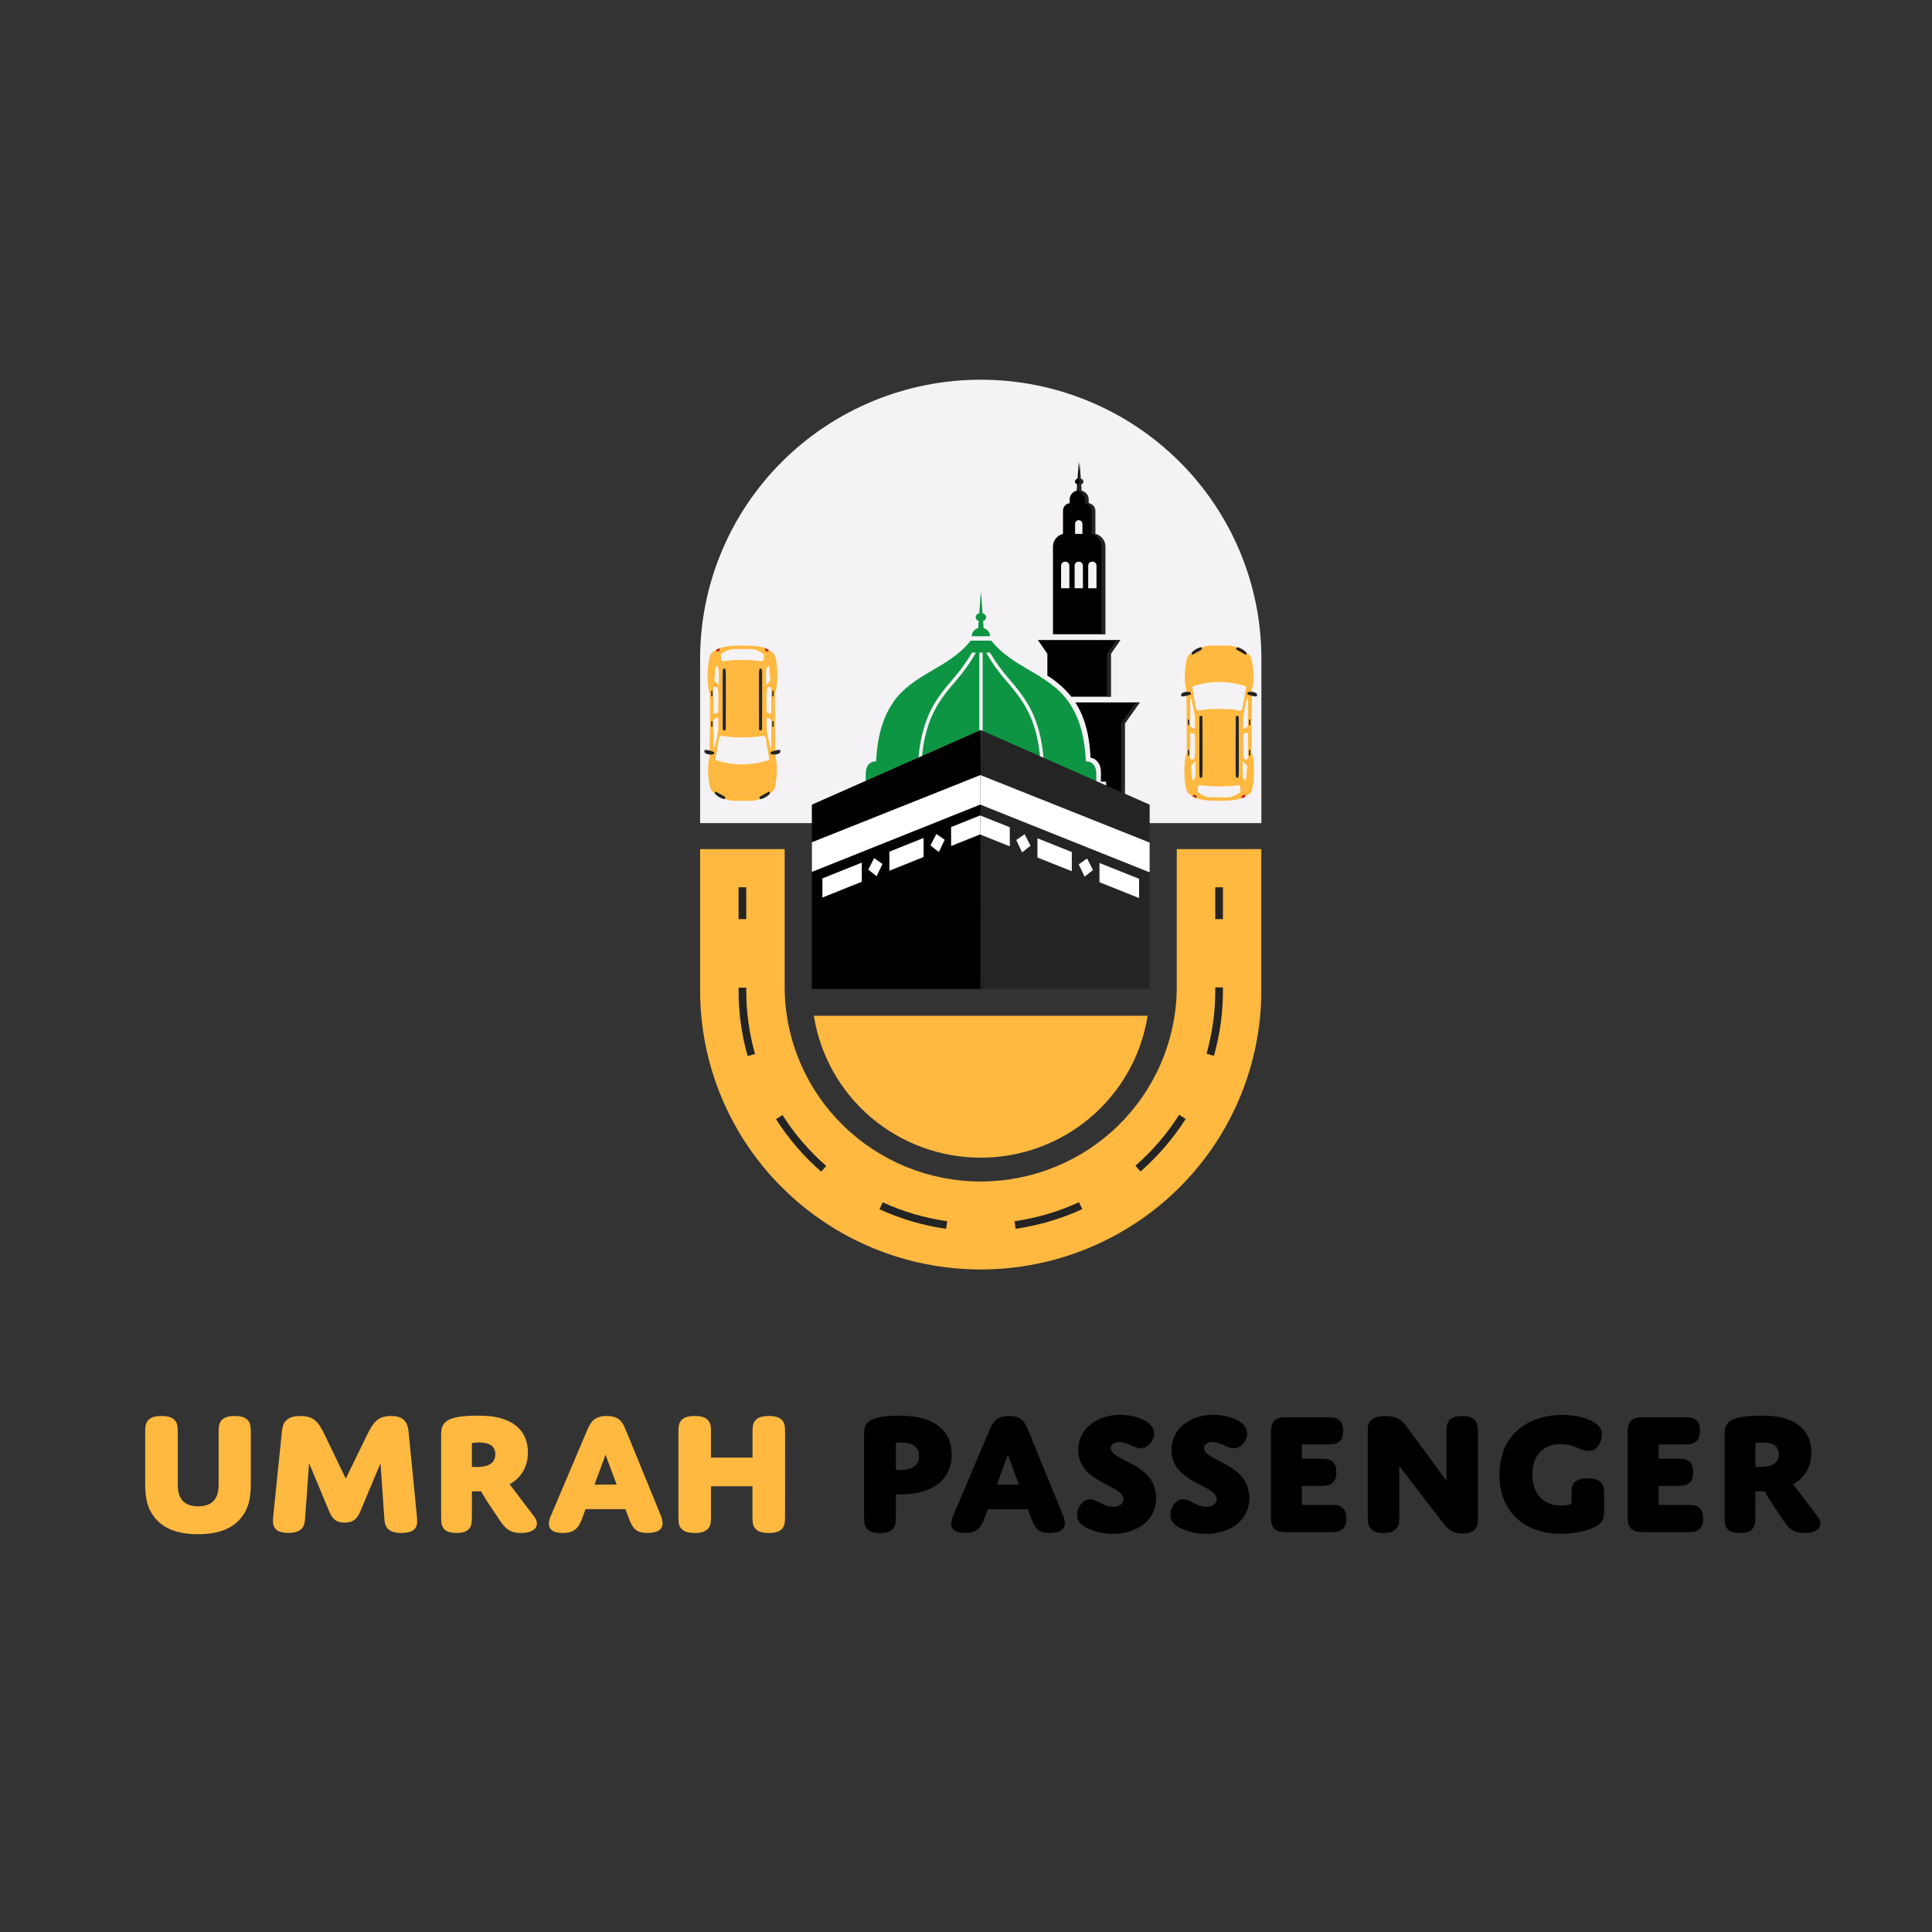 <svg width="173" height="173" viewBox="0 0 173 173" fill="none" xmlns="http://www.w3.org/2000/svg">
<rect x="0" y="0" width="173" height="173" fill="#333333" stroke="none"/>
<g clip-path="url(#clip0_1_802)">
<path d="M87.918 79.846C87.897 79.827 87.87 79.817 87.842 79.817C87.814 79.817 87.787 79.827 87.766 79.846C87.452 80.123 87.458 80.092 87.615 80.334C87.792 80.251 87.965 80.16 88.133 80.06L87.918 79.846Z" fill="#BE1E2D"/>
<path d="M87.821 34C94.486 34 100.878 36.632 105.591 41.316C110.304 46.001 112.951 52.354 112.951 58.979V73.709H62.691V58.979C62.691 52.354 65.338 46.001 70.051 41.316C74.764 36.632 81.156 34 87.821 34Z" fill="#F4F2F4"/>
<path d="M87.821 113.675C81.156 113.674 74.765 111.042 70.053 106.358C65.34 101.673 62.692 95.321 62.691 88.696V76.031H70.264V88.696C70.356 93.263 72.246 97.612 75.528 100.809C78.81 104.007 83.222 105.798 87.817 105.798C92.413 105.798 96.825 104.007 100.107 100.809C103.389 97.612 105.279 93.263 105.371 88.696V76.031H112.944V88.696C112.944 95.32 110.297 101.672 105.586 106.356C100.874 111.04 94.484 113.673 87.821 113.675Z" fill="#FFB940"/>
<path fill-rule="evenodd" clip-rule="evenodd" d="M99.831 62.898H96.293C97.032 64.056 97.543 65.555 97.653 67.849C98.265 67.95 98.581 68.529 98.581 69.076V69.988H99.046V71.434H99.89V74.081H100.662V64.787L101.999 62.895L99.831 62.898Z" fill="url(#paint0_linear_1_802)"/>
<path fill-rule="evenodd" clip-rule="evenodd" d="M98.914 48.937C98.913 48.676 98.824 48.422 98.662 48.218C98.499 48.013 98.271 47.868 98.016 47.807V45.733C98.015 45.568 97.954 45.409 97.845 45.285C97.735 45.161 97.584 45.081 97.42 45.06V44.73C97.42 44.545 97.356 44.366 97.24 44.222C97.124 44.078 96.962 43.978 96.781 43.937L96.748 43.367C96.803 43.352 96.852 43.32 96.888 43.275C96.924 43.23 96.945 43.176 96.947 43.118C96.94 43.056 96.913 42.996 96.87 42.95C96.827 42.904 96.769 42.872 96.707 42.861L96.695 42.685L96.599 41.374L96.504 42.685L96.492 42.861C96.429 42.872 96.372 42.904 96.329 42.95C96.286 42.996 96.259 43.056 96.252 43.118C96.255 43.176 96.276 43.231 96.313 43.275C96.349 43.319 96.399 43.351 96.455 43.366L96.421 43.936C96.24 43.976 96.078 44.076 95.962 44.22C95.846 44.364 95.782 44.544 95.783 44.728V45.058C95.618 45.08 95.467 45.16 95.357 45.283C95.248 45.407 95.187 45.566 95.186 45.731V47.807C94.931 47.868 94.704 48.013 94.541 48.218C94.378 48.422 94.289 48.676 94.288 48.937V56.796H98.914V48.937ZM95.756 52.675H95.015V50.659C95.015 50.561 95.054 50.467 95.124 50.398C95.193 50.329 95.287 50.29 95.386 50.29C95.484 50.29 95.578 50.329 95.648 50.398C95.717 50.467 95.756 50.561 95.756 50.659V52.675ZM96.268 46.931C96.264 46.886 96.27 46.84 96.285 46.798C96.3 46.755 96.324 46.716 96.355 46.683C96.386 46.65 96.423 46.624 96.465 46.606C96.507 46.588 96.551 46.579 96.597 46.579C96.642 46.579 96.687 46.588 96.728 46.606C96.77 46.624 96.808 46.65 96.838 46.683C96.869 46.716 96.893 46.755 96.908 46.798C96.923 46.84 96.929 46.886 96.926 46.931V47.807H96.268V46.931ZM96.227 52.675V50.659C96.227 50.561 96.266 50.467 96.336 50.398C96.405 50.329 96.499 50.29 96.598 50.29C96.696 50.29 96.79 50.329 96.86 50.398C96.929 50.467 96.968 50.561 96.968 50.659V52.675H96.227ZM98.185 52.675H97.444V50.659C97.444 50.561 97.483 50.467 97.553 50.398C97.622 50.329 97.717 50.29 97.815 50.29C97.913 50.29 98.007 50.329 98.077 50.398C98.146 50.467 98.185 50.561 98.185 50.659V52.675Z" fill="url(#paint1_linear_1_802)"/>
<path fill-rule="evenodd" clip-rule="evenodd" d="M93.786 60.496C94.604 61.001 95.329 61.641 95.931 62.388H99.413V58.539L100.264 57.312H92.935L93.786 58.539V60.496Z" fill="url(#paint2_linear_1_802)"/>
<path fill-rule="evenodd" clip-rule="evenodd" d="M102.073 62.898L100.736 64.79V74.088H100.375V64.79L101.712 62.898H102.073Z" fill="#242424"/>
<path fill-rule="evenodd" clip-rule="evenodd" d="M98.087 47.807V45.735C98.086 45.569 98.026 45.41 97.916 45.286C97.806 45.162 97.655 45.081 97.49 45.06V44.73C97.49 44.545 97.427 44.367 97.311 44.223C97.195 44.079 97.033 43.979 96.852 43.939L96.818 43.367C96.874 43.353 96.924 43.321 96.96 43.276C96.996 43.231 97.017 43.176 97.019 43.118C97.013 43.056 96.986 42.997 96.943 42.95C96.9 42.904 96.843 42.872 96.781 42.861L96.767 42.685L96.673 41.374L96.578 42.685L96.566 42.861C96.54 42.868 96.515 42.878 96.492 42.891C96.54 42.908 96.582 42.938 96.614 42.979C96.645 43.019 96.664 43.068 96.668 43.118C96.666 43.169 96.65 43.218 96.62 43.26C96.591 43.301 96.55 43.333 96.502 43.352L96.538 43.366L96.504 43.937C96.685 43.978 96.846 44.078 96.962 44.222C97.078 44.365 97.141 44.544 97.141 44.728V45.058C97.306 45.08 97.457 45.16 97.567 45.284C97.676 45.408 97.737 45.568 97.737 45.733V47.807C97.993 47.868 98.22 48.013 98.383 48.218C98.546 48.422 98.635 48.676 98.635 48.937V56.796H98.988V48.937C98.987 48.675 98.898 48.422 98.734 48.217C98.571 48.012 98.343 47.868 98.087 47.807Z" fill="#242424"/>
<path fill-rule="evenodd" clip-rule="evenodd" d="M100.337 57.313L99.487 58.539V62.388H99.126V58.539L99.976 57.313H100.337Z" fill="#242424"/>
<path fill-rule="evenodd" clip-rule="evenodd" d="M95.726 71.526L98.628 71.448V70.384L95.726 70.372V70.098L98.164 69.984V69.264C98.164 68.71 97.919 68.173 97.234 68.173C97.12 65.728 96.546 64.105 95.726 62.926V62.9C93.858 60.245 90.728 59.863 88.77 57.369H86.918C84.96 59.863 81.828 60.245 79.962 62.9V62.933C79.141 64.112 78.568 65.739 78.452 68.18C77.767 68.18 77.522 68.716 77.522 69.271V69.997L79.962 70.111V70.384L77.058 70.396V71.461L79.962 71.538V71.81H76.213V74.089H99.473V71.81H95.726V71.526ZM88.643 58.432C89.127 59.247 89.682 60.019 90.303 60.736C91.732 62.407 93.184 64.103 93.463 68.147L93.163 68.166C92.891 64.228 91.475 62.57 90.079 60.941C89.402 60.166 88.805 59.325 88.296 58.432H88.643ZM87.692 58.432H87.992V68.168H87.692V58.432ZM82.223 68.147C82.507 64.108 83.952 62.407 85.381 60.741C86.003 60.024 86.558 59.253 87.041 58.437H87.394C86.884 59.33 86.286 60.171 85.609 60.947C84.213 62.576 82.797 64.233 82.525 68.171L82.223 68.147Z" fill="#0D9543"/>
<path fill-rule="evenodd" clip-rule="evenodd" d="M88.654 56.971C88.653 56.803 88.596 56.641 88.491 56.509C88.386 56.378 88.239 56.285 88.075 56.247L88.029 55.607C88.104 55.586 88.171 55.543 88.22 55.483C88.269 55.423 88.299 55.349 88.304 55.272C88.297 55.186 88.261 55.105 88.203 55.041C88.144 54.978 88.065 54.936 87.98 54.922L87.962 54.692L87.833 52.91L87.704 54.692L87.687 54.922C87.601 54.936 87.523 54.978 87.464 55.041C87.405 55.105 87.369 55.186 87.362 55.272C87.368 55.349 87.397 55.423 87.446 55.483C87.496 55.543 87.562 55.586 87.637 55.607L87.592 56.247C87.427 56.285 87.281 56.378 87.176 56.509C87.071 56.641 87.013 56.803 87.013 56.971H88.654Z" fill="#0D9543"/>
<path fill-rule="evenodd" clip-rule="evenodd" d="M87.855 72.485L87.853 73.051L87.851 74.757L87.84 81.733L87.851 88.554H72.697V72.053L87.789 65.383L87.819 65.394L87.821 67.359L87.825 69.418L87.826 72.067L87.828 72.474L87.855 72.485Z" fill="url(#paint3_linear_1_802)"/>
<path fill-rule="evenodd" clip-rule="evenodd" d="M102.945 72.053V88.554H87.793L87.801 81.733L87.793 74.735L87.791 73.027L87.789 72.485L87.814 72.474L87.816 72.062L87.819 69.416L87.821 67.359L87.824 65.394L87.854 65.383L102.945 72.053Z" fill="#242424"/>
<path fill-rule="evenodd" clip-rule="evenodd" d="M72.699 75.42L87.789 69.404V72.041L72.699 78.075V75.42Z" fill="white"/>
<path fill-rule="evenodd" clip-rule="evenodd" d="M85.166 74.058V75.759L87.789 74.707V73.007L85.166 74.058ZM79.639 76.26V77.97L82.701 76.743V75.033L79.639 76.26ZM73.641 78.654V80.369L77.169 78.957V77.244L73.641 78.654Z" fill="white"/>
<path fill-rule="evenodd" clip-rule="evenodd" d="M78.275 76.842L77.749 77.87L78.498 78.463L79.022 77.362L78.275 76.842Z" fill="white"/>
<path fill-rule="evenodd" clip-rule="evenodd" d="M83.846 74.675L83.319 75.703L84.069 76.295L84.591 75.196L83.846 74.675Z" fill="white"/>
<path fill-rule="evenodd" clip-rule="evenodd" d="M102.943 75.447L87.789 69.404V72.052L102.943 78.112V75.447Z" fill="white"/>
<path fill-rule="evenodd" clip-rule="evenodd" d="M87.853 73.051L87.791 73.027V74.733L87.849 74.756L90.421 75.785V74.075L87.853 73.051ZM92.898 75.064V76.786L95.975 78.014V76.295L92.898 75.064ZM98.452 77.276V78.998L101.999 80.416V78.691L98.452 77.276Z" fill="white"/>
<path fill-rule="evenodd" clip-rule="evenodd" d="M97.342 76.874L97.871 77.905L97.12 78.5L96.594 77.395L97.342 76.874Z" fill="white"/>
<path fill-rule="evenodd" clip-rule="evenodd" d="M91.748 74.698L92.277 75.729L91.526 76.325L91 75.22L91.748 74.698Z" fill="white"/>
<path d="M109.508 79.452H108.82V82.303H109.508V79.452Z" fill="#242424"/>
<path d="M84.721 110.035C82.656 109.741 80.646 109.15 78.751 108.282L79.041 107.661C80.874 108.501 82.82 109.071 84.818 109.355L84.721 110.035ZM90.944 110.035L90.846 109.358C92.844 109.069 94.789 108.494 96.621 107.649L96.91 108.271C95.017 109.142 93.007 109.735 90.944 110.032V110.035ZM73.533 104.913C71.965 103.547 70.602 101.965 69.486 100.214L70.067 99.847C71.147 101.546 72.467 103.081 73.987 104.406L73.533 104.913ZM102.126 104.899L101.673 104.383C103.191 103.058 104.51 101.523 105.588 99.824L106.17 100.191C105.055 101.944 103.694 103.53 102.126 104.899ZM66.948 94.565C66.406 92.656 66.133 90.68 66.134 88.696V88.437H66.822V88.696C66.821 90.618 67.086 92.53 67.609 94.379L66.948 94.565ZM108.701 94.543L108.038 94.357C108.558 92.514 108.821 90.61 108.82 88.696V88.414H109.508V88.696C109.509 90.672 109.237 92.64 108.701 94.543Z" fill="#242424"/>
<path d="M66.822 79.452H66.134V82.303H66.822V79.452Z" fill="#242424"/>
<path fill-rule="evenodd" clip-rule="evenodd" d="M72.879 90.958C73.437 94.499 75.249 97.725 77.989 100.055C80.728 102.384 84.216 103.665 87.821 103.664C91.426 103.664 94.913 102.384 97.653 100.054C100.392 97.725 102.205 94.499 102.763 90.958H72.879Z" fill="#FFB940"/>
<path d="M19.174 134.341C19.575 133.862 19.575 133.226 19.575 132.701V128.372C19.575 127.862 19.575 127.511 19.799 127.225C20.023 126.939 20.392 126.795 21.016 126.795C21.641 126.795 22.009 126.939 22.233 127.225C22.458 127.511 22.458 127.862 22.458 128.372V132.558C22.458 133.671 22.458 134.881 21.544 135.965C20.872 136.759 19.767 137.38 17.733 137.38C15.699 137.38 14.588 136.757 13.912 135.965C13 134.881 13 133.671 13 132.558V128.372C13 127.862 13 127.511 13.224 127.225C13.448 126.939 13.817 126.795 14.459 126.795C15.101 126.795 15.468 126.939 15.694 127.225C15.92 127.511 15.918 127.862 15.918 128.372V132.701C15.918 133.227 15.918 133.862 16.318 134.341C16.59 134.674 17.04 134.881 17.744 134.881C18.448 134.881 18.894 134.674 19.174 134.341Z" fill="#FFB940"/>
<path d="M32.898 128.435C33.441 127.32 33.873 126.795 35.015 126.795C35.544 126.795 35.959 126.906 36.25 127.241C36.505 127.544 36.553 127.862 36.618 128.514L37.324 135.693C37.34 135.884 37.356 136.122 37.356 136.25C37.356 136.919 36.923 137.269 35.944 137.269C34.904 137.269 34.487 136.871 34.424 136.107L34.071 131.03L32.257 135.354C32.016 135.91 31.712 136.34 30.864 136.34C30.015 136.34 29.726 135.91 29.486 135.354L27.676 131.013L27.309 136.098C27.244 136.831 26.877 137.261 25.82 137.261C24.922 137.261 24.442 136.957 24.442 136.208C24.442 136.065 24.458 135.858 24.49 135.556L25.209 128.516C25.275 127.832 25.322 127.464 25.659 127.164C25.915 126.925 26.3 126.797 26.894 126.797C28.078 126.797 28.512 127.306 29.055 128.437L30.961 132.4L32.898 128.435Z" fill="#FFB940"/>
<path d="M42.255 135.693C42.255 136.203 42.255 136.552 42.047 136.84C41.839 137.127 41.487 137.269 40.879 137.269C40.27 137.269 39.917 137.125 39.709 136.84C39.501 136.554 39.501 136.203 39.501 135.693V128.579C39.501 128.005 39.501 127.32 40.526 127.001C40.99 126.857 41.68 126.762 42.752 126.762C43.634 126.762 44.61 126.825 45.506 127.239C46.612 127.749 47.27 128.687 47.27 130.057C47.27 131.33 46.693 132.317 45.637 132.906L47.845 135.819C48.359 136.503 48.038 137.268 46.662 137.268C45.603 137.268 45.205 136.822 44.707 136.073L43.603 134.418C43.315 133.973 43.089 133.541 43.089 133.541H42.257L42.255 135.693ZM42.255 131.348C42.255 131.348 42.481 131.363 42.705 131.363C43.888 131.363 44.354 130.902 44.354 130.218C44.354 129.422 43.73 129.166 42.895 129.166C42.681 129.166 42.467 129.183 42.255 129.215V131.348Z" fill="#FFB940"/>
<path d="M56.001 135.137H52.431L52.143 135.931C51.806 136.855 51.406 137.269 50.397 137.269C49.484 137.269 49.148 136.934 49.148 136.426C49.157 136.187 49.217 135.954 49.324 135.74L52.591 128.037C52.928 127.225 53.311 126.795 54.336 126.795C55.361 126.795 55.714 127.241 56.035 128.037L59.189 135.752C59.273 135.955 59.321 136.17 59.334 136.389C59.334 136.961 58.884 137.266 57.972 137.266C57.01 137.266 56.675 136.931 56.306 135.944L56.001 135.137ZM53.231 132.94H55.218L54.225 130.269L53.231 132.94Z" fill="#FFB940"/>
<path d="M70.296 135.693C70.296 136.203 70.296 136.552 70.072 136.84C69.848 137.127 69.479 137.269 68.837 137.269C68.195 137.269 67.828 137.125 67.602 136.84C67.376 136.554 67.378 136.203 67.378 135.693V133.084H63.666V135.693C63.666 136.203 63.666 136.552 63.442 136.84C63.218 137.127 62.849 137.269 62.207 137.269C61.565 137.269 61.198 137.125 60.972 136.84C60.746 136.554 60.748 136.203 60.748 135.693V128.372C60.748 127.862 60.748 127.511 60.972 127.225C61.196 126.939 61.565 126.795 62.207 126.795C62.849 126.795 63.216 126.939 63.442 127.225C63.668 127.511 63.666 127.862 63.666 128.372V130.52H67.382V128.372C67.382 127.862 67.382 127.511 67.606 127.225C67.83 126.939 68.198 126.795 68.84 126.795C69.483 126.795 69.85 126.939 70.075 127.225C70.301 127.511 70.299 127.862 70.299 128.372L70.296 135.693Z" fill="#FFB940"/>
<path d="M80.752 133.815C80.464 133.815 80.223 133.799 80.223 133.799V135.693C80.223 136.203 80.223 136.552 79.999 136.84C79.775 137.127 79.422 137.269 78.797 137.269C78.173 137.269 77.804 137.125 77.596 136.84C77.388 136.554 77.372 136.203 77.372 135.693V128.563C77.372 127.99 77.372 127.369 78.284 127.034C78.75 126.859 79.501 126.764 80.463 126.764C81.504 126.764 82.737 126.874 83.73 127.479C84.658 128.053 85.219 128.943 85.219 130.234C85.221 132.621 83.299 133.815 80.752 133.815ZM80.223 131.602C80.371 131.623 80.521 131.634 80.671 131.633C81.553 131.633 82.304 131.283 82.304 130.376C82.304 129.548 81.664 129.166 80.734 129.166C80.563 129.167 80.392 129.178 80.223 129.2V131.602Z" fill="black"/>
<path d="M92.034 135.137H88.454L88.165 135.931C87.83 136.855 87.429 137.269 86.42 137.269C85.506 137.269 85.171 136.934 85.171 136.426C85.18 136.187 85.24 135.953 85.348 135.74L88.613 128.037C88.95 127.225 89.335 126.795 90.359 126.795C91.385 126.795 91.737 127.241 92.057 128.037L95.211 135.752C95.295 135.955 95.344 136.17 95.356 136.389C95.356 136.961 94.907 137.266 93.994 137.266C93.034 137.266 92.697 136.931 92.328 135.944L92.034 135.137ZM89.264 132.94H91.24L90.247 130.269L89.264 132.94Z" fill="black"/>
<path d="M101.985 131.476C102.818 132.031 103.524 132.828 103.524 134.134C103.524 136.172 101.777 137.348 99.642 137.348C98.891 137.352 98.148 137.195 97.464 136.887C96.92 136.633 96.455 136.298 96.455 135.659C96.455 135.055 96.871 134.257 97.608 134.257C98.281 134.257 98.794 134.925 99.658 134.925C100.235 134.925 100.602 134.639 100.602 134.241C100.602 133.748 100.043 133.445 99.353 133.08C98.169 132.459 96.552 131.711 96.552 129.848C96.552 127.919 98.233 126.692 100.299 126.692C101.74 126.692 103.342 127.297 103.342 128.349C103.342 128.952 102.813 129.685 102.125 129.685C101.532 129.685 100.955 129.128 100.235 129.128C99.754 129.128 99.466 129.384 99.466 129.685C99.471 130.345 100.833 130.695 101.985 131.476Z" fill="black"/>
<path d="M110.331 131.476C111.164 132.031 111.87 132.828 111.87 134.134C111.87 136.172 110.123 137.348 107.989 137.348C107.237 137.352 106.494 137.195 105.81 136.887C105.267 136.633 104.801 136.298 104.801 135.659C104.801 135.055 105.217 134.257 105.955 134.257C106.627 134.257 107.14 134.925 108.004 134.925C108.581 134.925 108.95 134.639 108.95 134.241C108.95 133.748 108.389 133.445 107.699 133.08C106.516 132.459 104.898 131.711 104.898 129.848C104.898 127.919 106.579 126.692 108.645 126.692C110.086 126.692 111.688 127.297 111.688 128.349C111.688 128.952 111.159 129.685 110.471 129.685C109.878 129.685 109.301 129.128 108.581 129.128C108.1 129.128 107.812 129.384 107.812 129.685C107.817 130.345 109.179 130.695 110.331 131.476Z" fill="black"/>
<path d="M116.57 130.62H118.074C118.586 130.62 118.939 130.62 119.228 130.809C119.517 130.999 119.66 131.304 119.66 131.846C119.66 132.387 119.516 132.673 119.228 132.863C118.941 133.052 118.586 133.054 118.074 133.054H116.57V134.758H118.971C119.484 134.758 119.837 134.758 120.124 134.949C120.412 135.14 120.557 135.442 120.557 135.984C120.557 136.526 120.412 136.812 120.124 137.003C119.837 137.194 119.484 137.194 118.971 137.194H115.16C114.167 137.194 113.798 136.827 113.798 135.84V128.26C113.798 127.272 114.167 126.906 115.16 126.906H118.688C119.2 126.906 119.553 126.906 119.842 127.097C120.131 127.288 120.274 127.592 120.274 128.132C120.274 128.672 120.13 128.959 119.842 129.15C119.555 129.342 119.2 129.342 118.688 129.342H116.571L116.57 130.62Z" fill="black"/>
<path d="M125.295 135.693C125.295 136.203 125.295 136.552 125.071 136.84C124.847 137.127 124.51 137.269 123.885 137.269C123.261 137.269 122.908 137.125 122.7 136.84C122.492 136.554 122.476 136.203 122.476 135.693V127.909C122.476 127.225 122.973 126.795 124.046 126.795C125.15 126.795 125.567 127.225 125.967 127.751L129.522 132.589V128.372C129.522 127.862 129.522 127.511 129.746 127.225C129.97 126.939 130.307 126.795 130.931 126.795C131.556 126.795 131.909 126.939 132.117 127.225C132.325 127.511 132.341 127.862 132.341 128.372V136.172C132.341 136.934 131.845 137.317 130.979 137.317C130.113 137.317 129.666 136.95 129.25 136.41L125.295 131.269V135.693Z" fill="black"/>
<path d="M143.637 135.311C143.637 136.059 143.492 136.457 142.578 136.84C141.684 137.181 140.733 137.354 139.775 137.348C136.734 137.348 134.267 135.567 134.267 132.047C134.267 128.291 137.053 126.699 139.856 126.699C140.818 126.699 141.858 126.89 142.594 127.272C143.107 127.544 143.443 127.893 143.443 128.451C143.443 129.04 143.058 129.931 142.259 129.931C141.922 129.931 141.601 129.789 141.216 129.629C140.758 129.424 140.262 129.316 139.759 129.31C138.431 129.31 137.213 130.075 137.213 132.031C137.213 133.943 138.383 134.818 139.775 134.818C140.096 134.822 140.415 134.773 140.721 134.674V133.952C140.721 133.441 140.721 133.092 140.945 132.805C141.169 132.517 141.537 132.375 142.18 132.375C142.822 132.375 143.189 132.519 143.414 132.805C143.64 133.091 143.638 133.441 143.638 133.952L143.637 135.311Z" fill="black"/>
<path d="M148.52 130.62H150.025C150.538 130.62 150.889 130.62 151.179 130.809C151.468 130.999 151.611 131.304 151.611 131.846C151.611 132.387 151.466 132.673 151.179 132.863C150.891 133.052 150.538 133.054 150.025 133.054H148.52V134.758H150.921C151.434 134.758 151.787 134.758 152.075 134.949C152.362 135.14 152.507 135.442 152.507 135.984C152.507 136.526 152.362 136.812 152.075 137.003C151.787 137.194 151.434 137.194 150.921 137.194H147.11C146.117 137.194 145.749 136.827 145.749 135.84V128.26C145.749 127.272 146.117 126.906 147.11 126.906H150.639C151.152 126.906 151.503 126.906 151.792 127.097C152.082 127.288 152.225 127.592 152.225 128.132C152.225 128.672 152.08 128.959 151.792 129.15C151.505 129.342 151.152 129.342 150.639 129.342H148.522L148.52 130.62Z" fill="black"/>
<path d="M157.182 135.693C157.182 136.203 157.182 136.552 156.974 136.84C156.766 137.127 156.413 137.269 155.804 137.269C155.195 137.269 154.843 137.125 154.634 136.84C154.426 136.554 154.426 136.203 154.426 135.693V128.579C154.426 128.005 154.426 127.32 155.451 127.001C155.917 126.857 156.605 126.762 157.678 126.762C158.56 126.762 159.535 126.825 160.431 127.239C161.538 127.749 162.196 128.687 162.196 130.057C162.196 131.33 161.619 132.317 160.562 132.906L162.776 135.821C163.288 136.505 162.968 137.269 161.59 137.269C160.532 137.269 160.133 136.824 159.636 136.075L158.531 134.42C158.244 133.974 158.02 133.543 158.02 133.543H157.187L157.182 135.693ZM157.182 131.348C157.182 131.348 157.406 131.363 157.63 131.363C158.815 131.363 159.279 130.902 159.279 130.218C159.279 129.422 158.655 129.166 157.822 129.166C157.608 129.166 157.394 129.183 157.182 129.215V131.348Z" fill="black"/>
<path d="M63.417 61.517C63.446 61.739 63.498 61.959 63.573 62.171C63.573 65.039 63.555 66.495 63.541 67.207C63.541 67.356 63.541 67.472 63.541 67.557C63.541 67.768 63.53 67.833 63.53 67.833C63.266 68.615 63.488 70.135 63.53 70.272C63.544 70.413 63.584 70.55 63.649 70.677C63.767 70.944 63.971 70.991 64.314 71.275C64.656 71.559 65.575 71.708 65.575 71.708H67.394C67.394 71.708 68.313 71.559 68.655 71.275C68.998 70.991 69.204 70.944 69.322 70.677C69.385 70.55 69.425 70.413 69.439 70.272C69.481 70.135 69.703 68.615 69.439 67.833C69.439 67.833 69.439 67.771 69.428 67.557C69.428 67.468 69.428 67.352 69.419 67.207C69.407 66.505 69.391 65.052 69.391 62.169C69.76 61.154 69.61 58.804 69.264 58.486C69.011 58.281 68.727 58.116 68.422 57.997C68.052 57.901 67.674 57.842 67.291 57.822C65.907 57.799 64.531 57.711 63.707 58.488C63.504 58.678 63.53 59.004 63.417 59.517C63.345 60.182 63.345 60.852 63.417 61.517ZM69.063 67.094C68.973 66.886 68.903 66.669 68.855 66.447C68.604 65.364 68.646 65.167 68.646 64.343C68.646 64.328 68.65 64.313 68.657 64.299C68.665 64.286 68.676 64.275 68.689 64.267C68.703 64.26 68.718 64.256 68.733 64.256C68.749 64.257 68.764 64.261 68.777 64.269L69.026 64.445C69.037 64.453 69.047 64.464 69.053 64.477C69.06 64.49 69.063 64.504 69.063 64.519V67.094ZM69.063 61.597V63.81C69.064 63.822 69.062 63.834 69.058 63.846C69.053 63.857 69.046 63.867 69.037 63.875C69.028 63.883 69.017 63.889 69.005 63.893C68.994 63.896 68.981 63.897 68.969 63.894L68.705 63.826C68.687 63.821 68.671 63.81 68.66 63.795C68.649 63.78 68.644 63.762 68.645 63.743C68.63 62.239 68.597 61.441 68.821 61.51C68.932 61.51 69.059 61.483 69.059 61.597H69.063ZM68.599 60.14C68.599 59.975 68.65 59.814 68.745 59.679C68.909 59.446 68.922 60.094 68.99 60.938L68.595 61.355C68.595 61.355 68.581 60.363 68.595 60.14H68.599ZM64.633 58.529C64.823 58.407 65.314 58.123 65.66 58.118C65.914 58.118 67.112 58.118 67.302 58.118C67.655 58.118 68.138 58.407 68.329 58.529C68.451 58.604 68.399 58.739 68.378 59.054C68.376 59.077 68.369 59.099 68.359 59.118C68.348 59.138 68.333 59.155 68.315 59.169C68.297 59.183 68.277 59.193 68.255 59.199C68.233 59.204 68.21 59.205 68.188 59.202C67.233 59.084 66.268 59.061 65.309 59.135L64.779 59.202C64.757 59.205 64.734 59.204 64.713 59.199C64.691 59.193 64.671 59.183 64.653 59.169C64.635 59.155 64.62 59.138 64.61 59.118C64.599 59.099 64.593 59.077 64.591 59.054L64.564 58.674C64.561 58.646 64.565 58.618 64.576 58.592C64.588 58.566 64.606 58.544 64.629 58.529H64.633ZM64.751 65.893C65.362 66.058 66.702 66.069 67.662 65.984C67.847 65.971 68.031 65.94 68.211 65.893C68.248 65.883 68.288 65.881 68.326 65.887C68.365 65.893 68.402 65.907 68.435 65.927C68.468 65.948 68.496 65.975 68.518 66.007C68.54 66.038 68.556 66.075 68.564 66.112L68.895 68.041C67.327 68.585 65.62 68.585 64.053 68.041L64.384 66.112C64.391 66.073 64.407 66.035 64.429 66.002C64.452 65.969 64.481 65.941 64.516 65.92C64.55 65.899 64.588 65.885 64.628 65.879C64.668 65.874 64.709 65.877 64.748 65.888L64.751 65.893ZM63.899 67.1V64.511C63.899 64.497 63.903 64.483 63.909 64.47C63.915 64.458 63.925 64.447 63.936 64.438L64.185 64.263C64.198 64.254 64.213 64.249 64.229 64.248C64.245 64.247 64.26 64.251 64.274 64.259C64.288 64.266 64.299 64.278 64.307 64.291C64.314 64.305 64.318 64.32 64.317 64.336C64.317 64.376 64.317 65.285 64.317 65.325C64.203 66.004 64.086 66.686 63.896 67.094L63.899 67.1ZM64.217 59.684C64.393 59.931 64.382 60.07 64.365 61.366L63.971 60.943C64.035 60.094 64.051 59.446 64.213 59.679L64.217 59.684ZM63.977 61.515H64.141C64.365 61.446 64.331 62.244 64.317 63.749C64.318 63.767 64.313 63.785 64.302 63.8C64.291 63.816 64.275 63.826 64.257 63.831L63.993 63.9C63.981 63.902 63.968 63.901 63.956 63.898C63.945 63.895 63.934 63.889 63.925 63.88C63.916 63.872 63.909 63.862 63.904 63.851C63.9 63.84 63.898 63.828 63.899 63.815C63.896 61.583 63.848 61.51 63.973 61.51L63.977 61.515Z" fill="#FFB940"/>
<path d="M68.137 71.555C68.432 71.479 68.701 71.322 68.911 71.101C68.918 71.095 68.924 71.087 68.928 71.079C68.932 71.07 68.934 71.06 68.934 71.05C68.934 70.984 68.934 70.84 68.83 70.898C68.198 71.263 67.992 71.317 68.008 71.41C68.024 71.503 68.052 71.585 68.137 71.555Z" fill="#242424"/>
<path d="M64.924 71.506C64.92 71.516 64.915 71.526 64.908 71.534C64.901 71.541 64.892 71.548 64.882 71.552C64.873 71.557 64.862 71.56 64.851 71.56C64.841 71.561 64.83 71.559 64.82 71.555C64.524 71.478 64.255 71.321 64.044 71.101C64.03 71.088 64.022 71.07 64.021 71.05C64.021 70.984 64.021 70.84 64.125 70.898C64.982 71.392 64.989 71.294 64.924 71.506Z" fill="#242424"/>
<path d="M68.996 67.345L69.036 67.531C69.511 67.642 69.866 67.466 69.873 67.329C69.88 67.193 69.952 67.044 69.241 67.256L68.996 67.345Z" fill="#242424"/>
<path d="M69.216 64.569C69.209 64.569 69.201 64.57 69.194 64.573C69.188 64.576 69.181 64.579 69.176 64.585C69.17 64.59 69.166 64.596 69.163 64.602C69.16 64.609 69.158 64.616 69.158 64.624V65.038C69.158 65.045 69.16 65.052 69.163 65.058C69.166 65.065 69.17 65.071 69.175 65.076C69.18 65.08 69.187 65.084 69.193 65.087C69.2 65.089 69.207 65.09 69.214 65.09C69.222 65.091 69.229 65.09 69.236 65.087C69.243 65.085 69.249 65.081 69.255 65.076C69.26 65.071 69.265 65.065 69.268 65.059C69.271 65.052 69.272 65.045 69.273 65.038V64.626C69.273 64.618 69.271 64.611 69.268 64.604C69.265 64.597 69.261 64.591 69.256 64.586C69.251 64.581 69.245 64.577 69.238 64.575C69.231 64.572 69.224 64.571 69.216 64.571V64.569Z" fill="#242424"/>
<path d="M69.216 61.848C69.209 61.848 69.201 61.849 69.194 61.852C69.188 61.854 69.181 61.858 69.176 61.863C69.17 61.868 69.166 61.874 69.163 61.881C69.16 61.888 69.158 61.895 69.158 61.902V62.313C69.158 62.32 69.159 62.327 69.162 62.334C69.165 62.34 69.169 62.347 69.175 62.352C69.18 62.357 69.186 62.361 69.193 62.363C69.2 62.366 69.207 62.367 69.214 62.367C69.222 62.367 69.229 62.366 69.236 62.363C69.243 62.361 69.249 62.357 69.255 62.352C69.26 62.347 69.265 62.341 69.268 62.334C69.271 62.327 69.272 62.32 69.273 62.313V61.902C69.273 61.895 69.271 61.888 69.268 61.881C69.265 61.874 69.261 61.868 69.256 61.863C69.251 61.858 69.245 61.854 69.238 61.852C69.231 61.849 69.224 61.848 69.216 61.848Z" fill="#242424"/>
<path d="M63.959 67.345L63.92 67.531C63.444 67.642 63.091 67.466 63.084 67.329C63.077 67.193 63.005 67.044 63.716 67.256L63.959 67.345Z" fill="#242424"/>
<path d="M68.103 59.872C67.909 59.872 67.967 59.661 67.967 65.287C67.968 65.304 67.972 65.321 67.979 65.336C67.986 65.352 67.996 65.366 68.008 65.378C68.021 65.39 68.036 65.399 68.052 65.405C68.069 65.411 68.086 65.414 68.103 65.413C68.138 65.414 68.172 65.401 68.197 65.377C68.222 65.354 68.237 65.321 68.239 65.287C68.239 59.584 68.295 59.872 68.103 59.872Z" fill="#242424"/>
<path d="M64.853 59.872C65.048 59.872 64.989 59.661 64.989 65.287C64.988 65.321 64.973 65.354 64.948 65.377C64.922 65.401 64.888 65.414 64.853 65.413C64.836 65.414 64.819 65.411 64.803 65.405C64.787 65.399 64.772 65.39 64.759 65.378C64.746 65.366 64.736 65.352 64.729 65.336C64.722 65.321 64.718 65.304 64.718 65.287C64.718 59.584 64.659 59.872 64.853 59.872Z" fill="#242424"/>
<path d="M63.74 64.569C63.748 64.569 63.755 64.57 63.762 64.573C63.769 64.576 63.775 64.58 63.78 64.585C63.785 64.59 63.79 64.596 63.792 64.603C63.795 64.609 63.797 64.616 63.797 64.624V65.038C63.797 65.045 63.795 65.052 63.792 65.059C63.789 65.065 63.784 65.071 63.779 65.076C63.773 65.081 63.767 65.085 63.76 65.087C63.753 65.09 63.746 65.091 63.739 65.09C63.731 65.09 63.724 65.089 63.718 65.087C63.711 65.084 63.705 65.08 63.699 65.076C63.694 65.071 63.69 65.065 63.687 65.058C63.684 65.052 63.682 65.045 63.682 65.038V64.626C63.682 64.618 63.684 64.611 63.687 64.604C63.69 64.597 63.694 64.591 63.7 64.586C63.705 64.581 63.712 64.577 63.719 64.575C63.725 64.572 63.733 64.571 63.74 64.571V64.569Z" fill="#242424"/>
<path d="M63.74 61.848C63.748 61.848 63.755 61.849 63.762 61.852C63.769 61.854 63.775 61.858 63.78 61.863C63.785 61.868 63.79 61.874 63.792 61.881C63.795 61.888 63.797 61.895 63.797 61.902V62.313C63.797 62.32 63.795 62.327 63.792 62.334C63.789 62.341 63.784 62.347 63.779 62.352C63.774 62.357 63.767 62.361 63.76 62.363C63.753 62.366 63.746 62.367 63.739 62.367C63.731 62.367 63.724 62.366 63.717 62.363C63.71 62.361 63.704 62.357 63.699 62.352C63.694 62.347 63.689 62.34 63.687 62.334C63.684 62.327 63.682 62.32 63.682 62.313V61.902C63.682 61.895 63.684 61.888 63.687 61.881C63.69 61.874 63.694 61.868 63.7 61.863C63.705 61.858 63.712 61.854 63.719 61.852C63.725 61.849 63.733 61.848 63.74 61.848Z" fill="#242424"/>
<path d="M64.217 58.348C64.23 58.359 64.247 58.366 64.264 58.366C64.282 58.366 64.299 58.359 64.312 58.348C64.508 58.172 64.504 58.194 64.405 58.043C64.295 58.096 64.187 58.154 64.082 58.218L64.217 58.348Z" fill="#BE1E2D"/>
<path d="M68.516 58.236C68.717 58.411 68.671 58.411 68.869 58.215C68.764 58.151 68.656 58.092 68.546 58.039C68.504 58.118 68.449 58.176 68.516 58.236Z" fill="#BE1E2D"/>
<path d="M112.226 67.998C112.197 67.775 112.144 67.555 112.069 67.344C112.069 64.475 112.087 63.019 112.101 62.307C112.101 62.158 112.101 62.041 112.101 61.957C112.101 61.746 112.112 61.68 112.112 61.68C112.376 60.898 112.154 59.379 112.112 59.242C112.098 59.101 112.058 58.964 111.993 58.837C111.877 58.569 111.67 58.523 111.328 58.239C110.986 57.955 110.067 57.806 110.067 57.806H108.264C108.264 57.806 107.345 57.953 107.003 58.239C106.66 58.525 106.454 58.569 106.336 58.837C106.272 58.964 106.233 59.101 106.219 59.242C106.177 59.379 105.955 60.898 106.219 61.68C106.219 61.68 106.219 61.743 106.23 61.957C106.23 62.046 106.23 62.162 106.239 62.307C106.251 63.009 106.269 64.463 106.269 67.345C105.9 68.361 106.048 70.709 106.396 71.028C106.648 71.233 106.932 71.397 107.235 71.515C107.605 71.612 107.984 71.671 108.366 71.691C109.751 71.713 111.127 71.801 111.951 71.026C112.154 70.837 112.127 70.509 112.24 69.995C112.309 69.331 112.304 68.661 112.226 67.998ZM106.581 62.42C106.67 62.628 106.74 62.845 106.789 63.067C107.04 64.15 106.997 64.347 106.997 65.171C106.998 65.186 106.994 65.201 106.987 65.215C106.979 65.228 106.968 65.239 106.954 65.247C106.941 65.255 106.926 65.258 106.91 65.258C106.895 65.257 106.88 65.253 106.867 65.245L106.618 65.069C106.606 65.061 106.596 65.05 106.59 65.037C106.584 65.024 106.58 65.01 106.581 64.996V62.42ZM106.581 67.917V65.704C106.58 65.692 106.582 65.68 106.586 65.668C106.591 65.657 106.598 65.647 106.607 65.639C106.616 65.631 106.627 65.625 106.638 65.621C106.65 65.618 106.662 65.618 106.674 65.62L106.939 65.688C106.957 65.693 106.972 65.704 106.983 65.718C106.994 65.733 106.999 65.751 106.999 65.769C107.013 67.275 107.047 68.073 106.823 68.003C106.71 68.003 106.583 68.029 106.583 67.917H106.581ZM107.045 69.374C107.046 69.539 106.995 69.701 106.898 69.835C106.734 70.069 106.722 69.42 106.653 68.575L107.045 68.154C107.045 68.154 107.061 69.15 107.047 69.374H107.045ZM111.011 70.984C110.82 71.105 110.33 71.389 109.984 71.396C109.73 71.396 108.532 71.396 108.342 71.396C107.989 71.396 107.505 71.105 107.315 70.984C107.193 70.909 107.244 70.775 107.265 70.458C107.268 70.436 107.275 70.414 107.286 70.395C107.297 70.375 107.311 70.358 107.329 70.344C107.347 70.331 107.368 70.321 107.389 70.315C107.411 70.31 107.434 70.309 107.456 70.312C108.412 70.429 109.377 70.451 110.337 70.379L110.866 70.312C110.888 70.309 110.911 70.31 110.932 70.315C110.954 70.321 110.974 70.331 110.992 70.344C111.01 70.358 111.024 70.375 111.035 70.395C111.046 70.414 111.053 70.436 111.055 70.458L111.081 70.84C111.085 70.868 111.08 70.896 111.068 70.922C111.056 70.947 111.036 70.969 111.012 70.984H111.011ZM110.893 63.619C110.282 63.456 108.941 63.444 107.982 63.528C107.796 63.542 107.613 63.573 107.433 63.619C107.395 63.629 107.356 63.63 107.318 63.625C107.28 63.619 107.243 63.605 107.21 63.585C107.177 63.565 107.148 63.538 107.126 63.507C107.104 63.475 107.088 63.439 107.08 63.402L106.749 61.473C108.317 60.931 110.023 60.931 111.591 61.473L111.259 63.402C111.252 63.441 111.237 63.479 111.214 63.512C111.191 63.545 111.161 63.573 111.127 63.594C111.092 63.615 111.054 63.629 111.014 63.634C110.974 63.639 110.933 63.636 110.894 63.624L110.893 63.619ZM111.745 62.414V64.996C111.745 65.01 111.742 65.024 111.735 65.037C111.729 65.05 111.719 65.061 111.708 65.069L111.459 65.245C111.446 65.253 111.431 65.258 111.415 65.259C111.399 65.26 111.383 65.256 111.37 65.248C111.356 65.241 111.345 65.23 111.337 65.216C111.329 65.202 111.326 65.186 111.326 65.171C111.326 65.131 111.326 64.222 111.326 64.182C111.439 63.51 111.556 62.826 111.746 62.42L111.745 62.414ZM111.427 69.83C111.251 69.581 111.261 69.444 111.281 68.148L111.672 68.569C111.616 69.421 111.591 70.069 111.429 69.835L111.427 69.83ZM111.667 67.998H111.503C111.279 68.068 111.312 67.27 111.326 65.764C111.326 65.745 111.332 65.728 111.343 65.713C111.354 65.699 111.369 65.688 111.386 65.683L111.651 65.615C111.663 65.612 111.675 65.613 111.687 65.616C111.699 65.62 111.71 65.626 111.719 65.634C111.728 65.642 111.735 65.652 111.739 65.663C111.744 65.674 111.746 65.687 111.745 65.699C111.746 67.931 111.792 68.003 111.669 68.003L111.667 67.998Z" fill="#FFB940"/>
<path d="M107.505 57.957C107.21 58.035 106.942 58.193 106.731 58.413C106.724 58.419 106.718 58.427 106.714 58.436C106.71 58.445 106.708 58.454 106.708 58.464C106.708 58.53 106.708 58.674 106.812 58.616C107.443 58.251 107.65 58.195 107.634 58.104C107.618 58.013 107.592 57.927 107.505 57.957Z" fill="#242424"/>
<path d="M110.718 58.008C110.725 57.987 110.74 57.971 110.759 57.961C110.779 57.952 110.801 57.95 110.822 57.957C111.118 58.035 111.386 58.193 111.598 58.413C111.605 58.419 111.611 58.427 111.615 58.436C111.619 58.444 111.621 58.454 111.621 58.464C111.621 58.53 111.621 58.674 111.517 58.616C110.659 58.12 110.652 58.22 110.718 58.008Z" fill="#242424"/>
<path d="M106.646 62.169L106.607 61.983C106.131 61.872 105.776 62.048 105.771 62.183C105.766 62.318 105.69 62.469 106.401 62.258L106.646 62.169Z" fill="#242424"/>
<path d="M106.426 64.943C106.433 64.943 106.44 64.942 106.447 64.939C106.454 64.937 106.461 64.933 106.466 64.928C106.471 64.923 106.476 64.917 106.479 64.91C106.482 64.903 106.484 64.896 106.484 64.888V64.478C106.484 64.471 106.482 64.464 106.479 64.457C106.477 64.45 106.472 64.444 106.467 64.439C106.462 64.434 106.456 64.43 106.449 64.427C106.442 64.425 106.435 64.424 106.427 64.424C106.42 64.424 106.413 64.425 106.406 64.427C106.399 64.43 106.392 64.434 106.387 64.439C106.382 64.444 106.377 64.45 106.374 64.457C106.371 64.464 106.369 64.471 106.369 64.478V64.888C106.369 64.896 106.371 64.903 106.373 64.91C106.376 64.916 106.381 64.922 106.386 64.928C106.391 64.933 106.397 64.937 106.404 64.939C106.411 64.942 106.418 64.943 106.426 64.943Z" fill="#242424"/>
<path d="M106.426 67.668C106.433 67.668 106.44 67.667 106.447 67.664C106.454 67.662 106.461 67.658 106.466 67.653C106.471 67.648 106.476 67.642 106.479 67.635C106.482 67.628 106.484 67.621 106.484 67.614V67.203C106.484 67.196 106.482 67.189 106.479 67.182C106.477 67.175 106.472 67.169 106.467 67.164C106.462 67.159 106.456 67.155 106.449 67.153C106.442 67.15 106.435 67.149 106.427 67.149C106.42 67.149 106.413 67.15 106.406 67.152C106.399 67.155 106.392 67.159 106.387 67.164C106.382 67.169 106.377 67.175 106.374 67.182C106.371 67.189 106.369 67.196 106.369 67.203V67.614C106.369 67.621 106.371 67.628 106.373 67.635C106.376 67.641 106.381 67.647 106.386 67.653C106.391 67.658 106.397 67.662 106.404 67.664C106.411 67.667 106.418 67.668 106.426 67.668Z" fill="#242424"/>
<path d="M111.683 62.169L111.722 61.983C112.198 61.872 112.551 62.048 112.558 62.183C112.565 62.318 112.639 62.469 111.928 62.258L111.683 62.169Z" fill="#242424"/>
<path d="M107.539 69.642C107.733 69.642 107.675 69.851 107.675 64.227C107.674 64.21 107.67 64.193 107.663 64.177C107.656 64.162 107.646 64.147 107.633 64.135C107.621 64.124 107.606 64.114 107.59 64.108C107.574 64.102 107.556 64.099 107.539 64.099C107.504 64.099 107.47 64.112 107.445 64.136C107.419 64.16 107.404 64.193 107.403 64.227C107.403 69.928 107.347 69.642 107.539 69.642Z" fill="#242424"/>
<path d="M110.788 69.642C110.596 69.642 110.653 69.851 110.653 64.227C110.654 64.193 110.669 64.16 110.694 64.136C110.72 64.112 110.753 64.099 110.788 64.099C110.806 64.099 110.823 64.102 110.839 64.108C110.855 64.114 110.87 64.124 110.883 64.135C110.896 64.147 110.906 64.162 110.913 64.177C110.92 64.193 110.924 64.21 110.924 64.227C110.924 69.928 110.982 69.642 110.788 69.642Z" fill="#242424"/>
<path d="M111.901 64.943C111.894 64.943 111.887 64.942 111.88 64.939C111.873 64.937 111.867 64.933 111.862 64.928C111.856 64.922 111.852 64.916 111.849 64.91C111.846 64.903 111.845 64.896 111.845 64.888V64.478C111.845 64.471 111.847 64.464 111.85 64.457C111.853 64.45 111.857 64.444 111.863 64.439C111.868 64.434 111.875 64.43 111.881 64.427C111.888 64.425 111.896 64.424 111.903 64.424C111.911 64.424 111.918 64.425 111.925 64.427C111.932 64.43 111.938 64.434 111.943 64.439C111.948 64.444 111.952 64.45 111.955 64.457C111.958 64.464 111.96 64.471 111.96 64.478V64.888C111.959 64.896 111.958 64.903 111.955 64.91C111.952 64.917 111.947 64.923 111.942 64.928C111.936 64.933 111.93 64.937 111.923 64.939C111.916 64.942 111.909 64.943 111.901 64.943Z" fill="#242424"/>
<path d="M111.901 67.668C111.894 67.668 111.887 67.667 111.88 67.664C111.873 67.662 111.867 67.658 111.862 67.653C111.856 67.647 111.852 67.641 111.849 67.635C111.846 67.628 111.845 67.621 111.845 67.614V67.203C111.845 67.196 111.847 67.189 111.85 67.182C111.853 67.175 111.857 67.169 111.863 67.164C111.868 67.159 111.875 67.155 111.881 67.152C111.888 67.15 111.896 67.149 111.903 67.149C111.911 67.149 111.918 67.15 111.925 67.153C111.932 67.155 111.938 67.159 111.943 67.164C111.948 67.169 111.952 67.175 111.955 67.182C111.958 67.189 111.96 67.196 111.96 67.203V67.614C111.959 67.621 111.958 67.628 111.955 67.635C111.952 67.642 111.947 67.648 111.942 67.653C111.936 67.658 111.93 67.662 111.923 67.664C111.916 67.667 111.909 67.668 111.901 67.668Z" fill="#242424"/>
<path d="M111.425 71.175C111.412 71.163 111.395 71.157 111.378 71.157C111.36 71.157 111.343 71.163 111.33 71.175C111.134 71.35 111.138 71.328 111.237 71.48C111.33 71.436 111.446 71.375 111.559 71.305L111.425 71.175Z" fill="#BE1E2D"/>
<path d="M107.126 71.278C106.925 71.103 106.971 71.103 106.773 71.298C106.886 71.364 107.003 71.426 107.098 71.473C107.14 71.396 107.193 71.336 107.126 71.278Z" fill="#BE1E2D"/>
</g>
<defs>
<linearGradient id="paint0_linear_1_802" x1="96.293" y1="68.494" x2="101.999" y2="68.494" gradientUnits="userSpaceOnUse">
<stop/>
<stop offset="1" stop-color="#000001"/>
</linearGradient>
<linearGradient id="paint1_linear_1_802" x1="94.288" y1="49.093" x2="98.91" y2="49.093" gradientUnits="userSpaceOnUse">
<stop/>
<stop offset="1" stop-color="#000001"/>
</linearGradient>
<linearGradient id="paint2_linear_1_802" x1="92.935" y1="59.851" x2="100.264" y2="59.851" gradientUnits="userSpaceOnUse">
<stop/>
<stop offset="1" stop-color="#000001"/>
</linearGradient>
<linearGradient id="paint3_linear_1_802" x1="79.477" y1="76.958" x2="89.156" y2="76.958" gradientUnits="userSpaceOnUse">
<stop/>
<stop offset="1" stop-color="#000001"/>
</linearGradient>
<clipPath id="clip0_1_802">
<rect width="150" height="105" fill="white" transform="translate(13 34)"/>
</clipPath>
</defs>
</svg>
